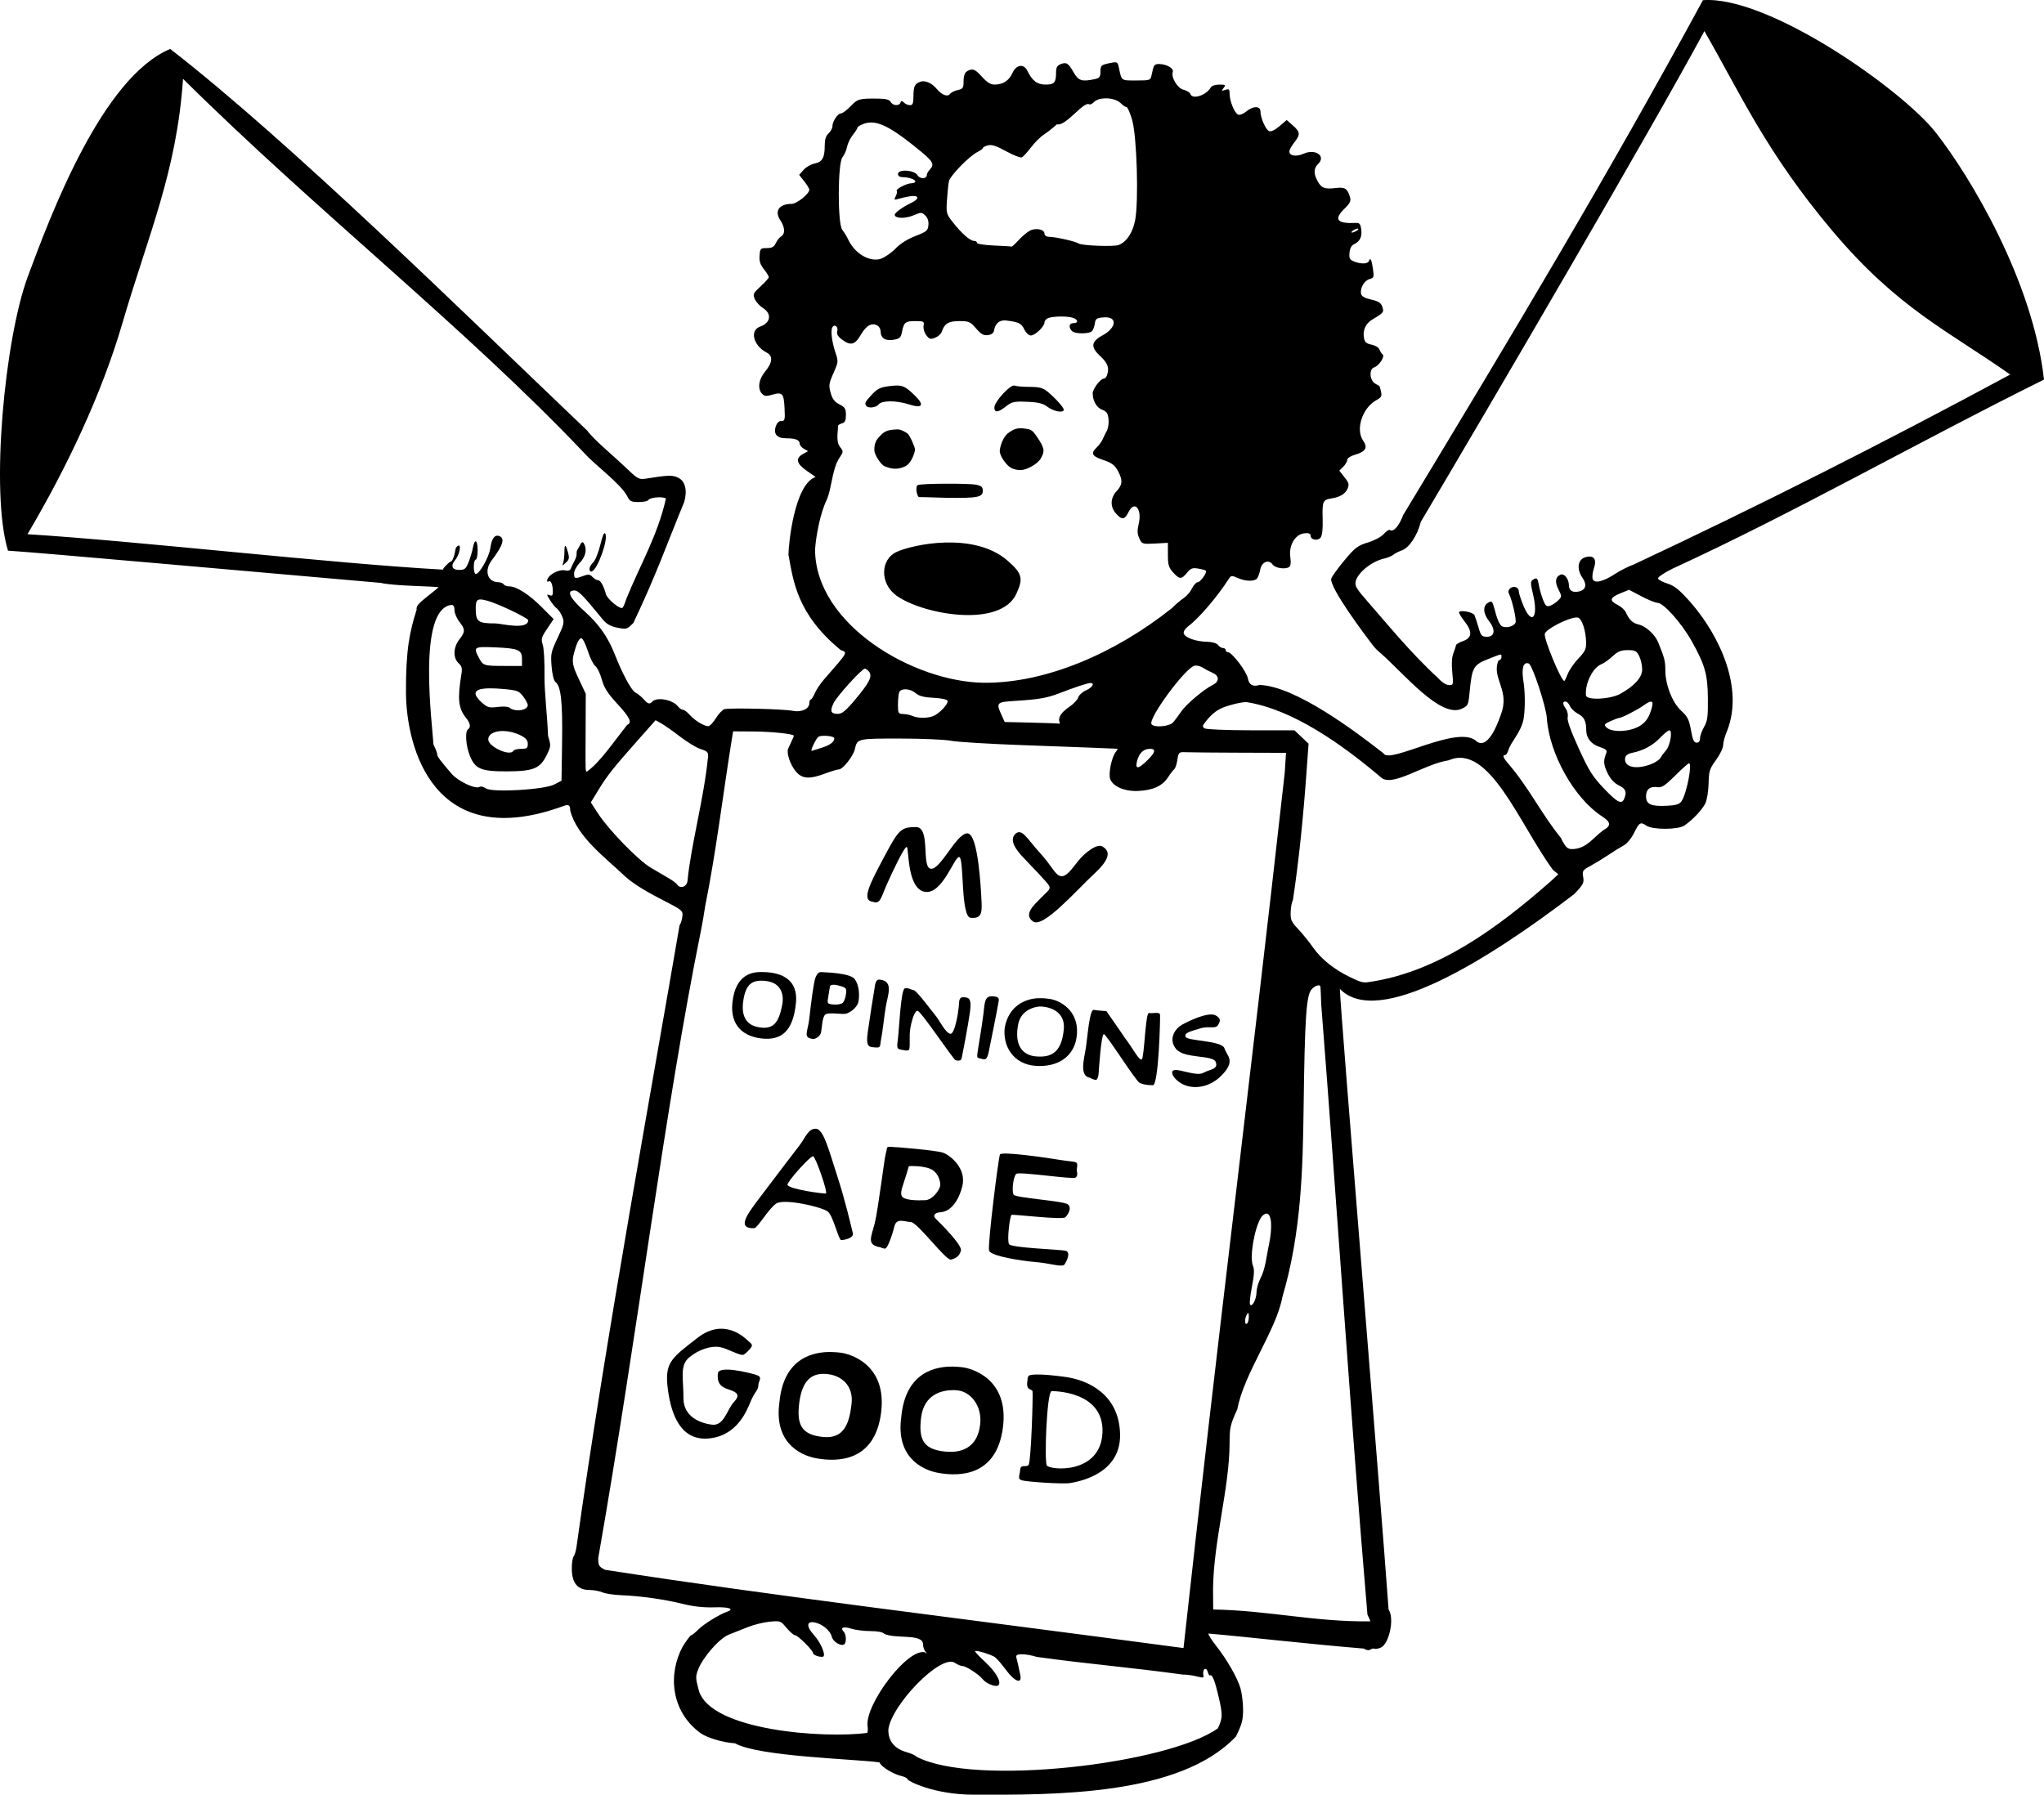 <?xml version="1.0" encoding="UTF-8" standalone="no"?>
<svg
   xmlns:dc="http://purl.org/dc/elements/1.1/"
   xmlns:cc="http://creativecommons.org/ns#"
   xmlns:rdf="http://www.w3.org/1999/02/22-rdf-syntax-ns#"
   xmlns:svg="http://www.w3.org/2000/svg"
   xmlns="http://www.w3.org/2000/svg"
   xmlns:sodipodi="http://sodipodi.sourceforge.net/DTD/sodipodi-0.dtd"
   xmlns:inkscape="http://www.inkscape.org/namespaces/inkscape"
   inkscape:version="1.0 (4035a4fb49, 2020-05-01)"
   sodipodi:docname="nancyopinionsbw.svg"
   viewBox="0 0 969.28 851.281"
   height="851.281"
   width="969.28"
   id="svg3414"
   version="1.1">
  <defs
     id="defs3418" />
  <sodipodi:namedview
     inkscape:current-layer="g3422"
     inkscape:window-maximized="0"
     inkscape:window-y="34"
     inkscape:window-x="10"
     inkscape:cy="389.4251"
     inkscape:cx="459.75475"
     inkscape:zoom="0.82079294"
     fit-margin-bottom="0"
     fit-margin-right="0"
     fit-margin-left="0"
     fit-margin-top="0"
     showguides="false"
     showgrid="false"
     id="namedview3416"
     inkscape:window-height="1034"
     inkscape:window-width="943"
     inkscape:pageshadow="2"
     inkscape:pageopacity="0"
     guidetolerance="10"
     gridtolerance="10"
     objecttolerance="10"
     borderopacity="1"
     bordercolor="#666666"
     pagecolor="#ffffff" />
  <g
     style="display:inline"
     transform="translate(40.907,-392.197)"
     id="g3422"
     inkscape:label="Image"
     inkscape:groupmode="layer">
    <path
       sodipodi:nodetypes="ccssssccccssscccccssssssssssssssssssssscccsssssssssssssssssssssssssssssssscccssssssssssssssssssssssssssssssssssssssssssssscccsssssssssssssssssssssscccccccsssssssssssssssssssccssssccsccssscssccssccsssscscsscccccssscssscccsscccsssssssssssccssccsccsccssssssssssssssssssssssssssssssssssccsssscccccssccsssssssssccsssssssscccssssccssssssssssssscccsscsssssssssssssssssccsccsssssssssssssssssssssssssccsssscsssssssssssssssssccsssssssssssssssssssssssssssssssccssssssssscscssccccsssssssssssssssssssssssssssssssssssssssssssssssssssssscsscssccssssssssssssccssssssssssssssssssssssssccsssssscsssssssssccssssssssssssssccccssssssssssssssssssssssssssccsccssssssssccssscssscsssssssssssssssssssssssssssssssssssssssssssssssssssssssssccccsccsssscccccccssssssssccssccsssssssssssccssssscccssssssssssssssssssscsscccccccsssssssssssssssssssscccccccccssssccsssssscssssscsssssscccsccccccsssssssscssccsssssccsccssssss"
       d="m 766.629,392.287 c -45.366,83.543 -89.515,157.123 -142.123,244.178 -1.99,5.308 -4.609,8.25 -6.334,7.113 -0.419,-0.277 -1.716,0.58 -2.881,1.902 -1.198,1.36 -4.462,3.106 -7.514,4.02 -4.76,1.425 -6.062,2.409 -11.039,8.34 -3.104,3.699 -5.976,7.684 -6.383,8.857 -0.685,4.454 15.962,26.655 19.684,31.504 1.367,1.709 2.128,2.43 4.133,4.141 10.756,9.487 27.818,30.342 37.85,26.131 3.216,-1.456 3.357,-1.73 3.934,-7.635 1.218,-12.476 1.686,-13.264 9.744,-16.406 5.859,-2.285 5.387,-2.246 5.387,-0.449 0,0.805 -0.64,1.463 -1.422,1.463 -3.263,8.001 4.695,13.322 1.787,23.799 -1.504,4.736 -6.307,18.528 -11.965,14.75 -8.373,-8.785 -41.674,11.022 -44.324,5.535 -13.502,-10.613 -42.039,-32.005 -58.818,-32.432 -3.121,0.973 -4.968,-0.073 -5.504,-3.119 -0.57,-3.241 -7.562,-12.436 -9.457,-12.436 -0.572,0 -1.039,-0.438 -1.039,-0.975 0,-0.537 -0.567,-0.977 -1.26,-0.977 -0.693,0 -1.772,-0.658 -2.398,-1.463 -0.692,-0.89 -2.797,-1.492 -5.369,-1.537 -5.29,-0.093 -10.542,-2.052 -10.91,-4.07 -0.154,-0.844 0.835,-2.341 2.197,-3.328 4.757,-3.445 13.78,-13.977 19.088,-22.279 1.15,-1.799 1.483,-1.843 4.291,-0.58 3.587,1.613 7.791,1.76 9.141,0.32 0.527,-0.562 1.238,-2.49 1.58,-4.283 0.703,-3.687 4.024,-5.033 5.885,-2.385 1.172,1.669 5.93,2.391 7.768,1.18 0.797,-0.526 0.984,-2.036 0.594,-4.824 -0.77,-5.507 2.354,-10.744 6.68,-11.193 2.09,-0.217 2.943,0.103 2.943,1.105 0,2.053 3.379,2.684 4.766,0.891 0.785,-1.015 1.102,-4.05 0.955,-9.113 -0.232,-7.983 0.141,-8.831 4.143,-9.418 3.984,-0.585 6.62,-2.153 7.643,-4.547 0.885,-2.072 0.687,-2.835 -1.426,-5.514 l -2.451,-3.109 1.871,-1.859 c 1.029,-1.023 1.871,-2.485 1.871,-3.248 0,-0.787 1.538,-1.83 3.551,-2.408 5.231,-1.503 6.335,-3.354 4.006,-6.715 -3.717,-5.363 -0.385,-15.555 6.287,-19.236 2.371,-1.308 2.688,-1.916 2.164,-4.143 -0.338,-1.435 -0.683,-2.612 -0.768,-2.613 -0.085,-10e-4 -0.979,-0.484 -1.984,-1.074 -2.657,-1.56 -2.99,-6.849 -0.484,-7.697 2.377,-0.805 5.274,-5.283 4.004,-6.189 -0.5,-0.357 -1.166,-1.391 -1.48,-2.301 -0.314,-0.909 -1.992,-1.938 -3.729,-2.285 -2.462,-0.493 -3.258,-1.193 -3.613,-3.176 -0.664,-3.704 0.781,-6.879 3.992,-8.777 5.313,-3.141 5.582,-3.486 4.693,-6.049 -0.638,-1.84 -1.847,-2.615 -5.293,-3.395 -3.192,-0.723 -4.561,-1.533 -4.797,-2.842 -0.488,-2.701 1.603,-6.221 4.09,-6.887 1.991,-0.533 2.126,-0.934 1.584,-4.709 -0.646,-4.499 -1.275,-5.778 -1.91,-3.881 -0.491,1.468 -3.814,1.582 -7.111,0.244 -2.017,-0.818 -2.358,-1.483 -2.117,-4.145 0.191,-2.111 0.936,-3.476 2.229,-4.082 2.764,-1.295 3.813,-3.525 3.324,-7.076 -0.331,-2.407 -0.855,-3.06 -2.389,-2.979 -9.017,0.481 -10.797,-1.597 -5.666,-6.611 2.717,-2.655 3.265,-3.761 2.75,-5.551 -1.184,-4.117 -2.379,-4.911 -6.625,-4.4 -5.373,0.646 -6.916,0.084 -8.721,-3.176 -2.007,-3.624 -1.934,-6.16 0.236,-8.256 3.824,-3.692 -1.29,-7.328 -6.832,-4.857 -3.557,1.586 -6.82,1.086 -6.82,-1.045 0,-0.727 1.03,-2.627 2.287,-4.221 2.99,-3.791 2.893,-5.026 -0.633,-8.117 l -2.932,-2.572 -3.43,2.941 c -2.079,1.783 -4.002,2.704 -4.887,2.342 -1.632,-0.668 -4.119,-6.328 -4.119,-9.373 0,-2.673 -3.542,-2.64 -6.762,0.062 -1.34,1.124 -3.06,1.789 -3.822,1.477 -1.696,-0.694 -4.045,-6.443 -4.045,-9.896 0,-2.183 -0.286,-2.439 -2.051,-1.842 -1.822,0.617 -1.912,0.516 -0.803,-0.91 1.118,-1.437 0.91,-1.604 -2.018,-1.604 -1.797,0 -3.596,0.574 -3.998,1.277 -2.181,3.813 -8.72,5.971 -9.715,3.205 -0.271,-0.754 -1.719,-1.66 -3.219,-2.012 -2.916,-0.683 -6.075,-5.94 -5.137,-8.549 0.578,-1.607 -3.084,-3.676 -6.504,-3.676 -2.305,0 -2.548,0.351 -3.527,5.121 -0.541,2.632 -0.677,2.682 -7.328,2.682 -7.293,0 -6.862,0.324 -8.229,-6.197 -0.548,-2.614 -0.789,-2.741 -3.965,-2.105 -4.501,0.901 -4.766,1.141 -4.766,4.336 0,2.296 -0.469,2.848 -2.857,3.357 -5.989,1.278 -7.537,0.765 -9.875,-3.279 -2.556,-4.421 -3.405,-4.942 -6.238,-3.818 -1.496,0.593 -2.059,1.601 -2.059,3.693 0,5.028 -0.78,5.965 -4.967,5.965 -3.997,0 -6.344,-1.784 -8.664,-6.584 -1.681,-3.478 -5.28,-2.908 -7.082,1.123 -1.626,3.639 -4.465,5.461 -8.51,5.461 -1.859,0 -3.6,-1.103 -5.984,-3.787 -2.501,-2.816 -3.87,-3.651 -5.336,-3.256 -2.585,0.696 -3.311,1.973 -3.328,5.848 -0.012,2.759 -0.385,3.274 -2.736,3.775 -1.497,0.32 -3.185,1.177 -3.752,1.906 -1.162,1.493 -3.872,0.408 -6.326,-2.535 -2.214,-2.655 -5.403,-4.061 -7.576,-3.338 -2.764,0.92 -3.364,2.162 -3.381,6.996 -0.011,3.336 -0.336,4.145 -1.66,4.145 -0.905,0 -2.189,-0.548 -2.855,-1.219 -0.969,-0.975 -1.296,-0.975 -1.631,0 -0.59,1.718 -3.677,1.519 -4.631,-0.299 -0.562,-1.071 -2.261,-1.537 -5.76,-1.578 -9.18,-0.109 -9.867,0.077 -13.252,3.584 -1.812,1.878 -3.854,3.414 -4.537,3.414 -1.557,0 -4.088,3.764 -4.088,6.08 10e-6,0.959 -0.822,2.495 -1.828,3.414 -1.308,1.195 -1.828,2.876 -1.828,5.906 0,5.648 -1.164,7.661 -4.857,8.4 -1.693,0.339 -4.021,1.687 -5.172,2.994 l -2.094,2.377 2.404,3.047 c 1.322,1.676 2.404,3.478 2.404,4.004 0,1.948 -5.927,6.699 -8.357,6.699 -5.937,10e-6 -8.304,3.389 -5.402,7.736 2.237,3.351 2.415,6.476 0.436,7.658 -0.791,0.472 -1.939,1.921 -2.551,3.219 -0.854,1.813 -1.845,2.359 -4.275,2.359 -2.974,0 -3.18,0.21 -3.439,3.521 -0.207,2.636 0.311,4.269 2.057,6.482 1.283,1.627 2.332,3.321 2.332,3.766 0,0.444 -1.737,2.406 -3.861,4.357 -3.558,3.27 -3.778,3.744 -2.801,6.031 0.583,1.365 2.32,3.277 3.861,4.248 4.355,2.745 3.71,7.089 -1.312,8.834 -5.057,1.757 -3.283,8.976 3.016,12.277 3.185,1.669 2.94,4.7 -0.74,9.172 -3.015,3.663 -3.59,8.05 -1.367,10.422 1.078,1.15 2.057,1.254 4.654,0.488 4.979,-1.467 5.666,-0.756 6.014,6.232 0.281,5.645 0.145,6.209 -1.48,6.16 -1.139,-0.034 -2.11,0.901 -2.672,2.572 -1.224,3.64 0.551,5.666 4.957,5.666 4.335,0 6.361,0.801 6.361,2.51 0,0.728 0.896,1.836 1.99,2.461 l 1.99,1.135 -2.447,1.369 c -3.627,2.028 -3.056,4.553 1.789,7.916 l 4.236,2.939 c -10.044,3.496 -12.824,31.651 -12.867,36.906 2.331,12.528 4.014,28.127 24.759,45.186 3.387,1.26 3.716,0.674 -7.871,13.92 -1.744,1.994 -3.723,4.959 -4.398,6.586 -0.675,1.627 -1.538,2.957 -1.918,2.957 -0.38,0 -0.691,0.805 -0.691,1.787 0,2.72 -3.81,4.442 -7.928,3.582 -4.111,-0.859 -29.78,-1.477 -32.287,-0.777 -0.946,0.264 -2.782,2.192 -4.08,4.285 -1.298,2.093 -2.908,3.805 -3.578,3.805 -2.011,0 -6.479,-2.714 -8.791,-5.34 -1.193,-1.355 -2.664,-2.463 -3.27,-2.463 -0.605,0 -1.647,-0.704 -2.316,-1.564 -2.507,-3.223 -10.014,-4.641 -12.203,-2.305 -1.301,1.388 -2.075,1.173 -4.092,-1.137 -0.998,-1.143 -2.762,-2.57 -3.92,-3.17 -1.913,-0.991 -6.195,-8.924 -9.826,-18.205 -3.134,-8.01 -7.573,-14.335 -14.195,-20.229 -7.09,-6.31 -8.889,-9.969 -4.9,-9.969 1.844,0 4.084,2.286 13.229,13.498 1.985,2.434 3.79,3.479 7.156,4.15 4.335,0.864 4.616,0.779 7.584,-2.279 11.091,-23.358 15.367,-36.204 24.107,-57.352 1.566,-5.576 0.456,-9.946 -2.934,-11.547 -2.709,-1.279 -4.546,-1.219 -15.488,0.508 -2.833,0.447 -3.765,-0.014 -7.771,-3.844 -2.504,-2.393 -7.639,-7.086 -11.41,-10.428 -3.771,-3.342 -7.526,-7.164 -8.344,-8.494 C 179.598,541.208 97.125,459.896 39.812,415.412 c -32.29,13.543 -56.542,78.346 -67.527,107.955 -11.044,29.766 -17.865,102.648 -9.391,130.023 14.885,0.908 121.03,10.463 176.991,15.302 1.257,0.495 7.84,1.113 14.629,1.373 6.789,0.26 12.42,0.542 12.514,0.629 0.093,0.087 -2.303,2.089 -5.324,4.449 -4.213,3.291 -5.385,4.734 -5.027,6.191 -3.235,10.268 -5.185,18.821 -5.068,39.41 0.146,25.838 12.968,76.339 74.633,53.781 2.32,-0.849 3.246,-0.75 3.246,2.096 3.174,12.477 16.745,22.435 25.385,30.67 3.441,3.317 9.191,7.026 17.586,11.344 10.46,5.38 10.535,5.443 10.197,8.404 -0.175,1.529 -0.768,3.365 -1.318,4.08 -12.244,71.897 -35.426,197.903 -48.857,294.756 -0.256,1.878 -0.894,3.981 -1.416,4.674 -0.522,0.693 -0.884,3.547 -0.805,6.342 0.182,6.378 2.911,9.469 8.361,9.469 1.951,0 4.705,0.506 6.121,1.123 1.416,0.617 5.455,1.229 8.975,1.361 9.02,0.339 20.684,1.993 29.326,4.158 4.856,1.216 9.944,1.762 14.857,1.592 6.928,-0.24 9.767,0.792 5.873,2.135 -3.553,1.225 -10.906,5.776 -13.486,8.348 -1.509,1.504 -3.046,2.74 -3.418,2.74 -0.372,0 -2.2,2.451 -4.061,5.441 -6.954,12.851 -5.711,30.581 8.393,40.94 3.278,2.329 10.794,4.561 16.428,4.881 11.133,6.387 57.793,7.467 68.568,9.074 0.596,1.963 6.269,5.506 10.318,6.443 1.634,0.378 2.973,1.105 2.973,1.613 0,0.567 11.89,7.223 31.461,7.257 37.631,0.065 97.505,0.708 124.248,-27.616 2.794,-5.672 3.377,-7.859 3.377,-12.656 0,-3.189 -0.553,-7.757 -1.229,-10.15 -1.39,-4.927 -6.458,-13.76 -11.697,-20.389 -1.943,-2.459 -3.533,-4.991 -3.533,-5.627 18.986,1.639 46.007,4.845 73.676,7.129 1.145,0.781 2.402,0.97 3.156,0.473 0.689,-0.455 1.547,-0.633 1.906,-0.397 0.359,0.237 1.666,0.019 2.906,-0.484 4.11,-1.667 6.708,-13.98 3.812,-18.064 -3.869,-54.276 -22.597,-280.569 -23.117,-294.456 17.928,18.78 69.66,-13.203 111.14,-44.941 4.289,-4.476 4.738,-5.328 4.254,-8.104 -0.502,-2.881 -0.262,-3.254 3.387,-5.24 2.161,-1.176 6.007,-3.525 8.547,-5.221 2.54,-1.695 5.822,-3.728 7.291,-4.516 1.488,-0.798 3.633,-3.378 4.84,-5.822 2.54,-5.143 3.102,-5.48 5.918,-3.555 2.952,2.018 15.068,1.964 18.055,-0.08 3.871,-2.65 8.422,-7.478 9.879,-10.48 0.79,-1.628 1.472,-5.76 1.555,-9.43 0.134,-5.932 0.456,-6.956 3.527,-11.162 1.875,-2.567 3.391,-5.756 3.402,-7.154 0.011,-1.387 0.883,-4.498 1.936,-6.912 7.776,-20.059 -3.422,-44.634 -17.4,-60.697 -5.317,-5.985 -7.65,-7.886 -10.924,-8.904 -2.289,-0.712 -4.318,-1.795 -4.51,-2.408 -0.191,-0.613 2.873,-2.706 6.809,-4.65 58.181,-26.73 116.959,-60.355 176.214,-89.698 C 923.15,525.454 893.345,475.855 877.13,455.157 860.973,434.533 797.428,389.927 766.629,392.287 Z m 0.699,14.664 c 17.147,29.744 29.183,57.336 60.691,94.739 31.209,37.048 55.219,47.607 84.33,68.169 -59.365,32.001 -117.937,61.668 -178.49,90.08 -2.434,0.853 -6.373,2.831 -8.752,4.393 -5.766,3.785 -9.933,4.77 -10.736,2.537 -0.329,-0.915 -0.079,-3.193 0.555,-5.062 1.511,-4.458 -0.019,-6.443 -4.08,-5.293 -3.567,1.01 -4.216,5.581 -1.375,9.682 2.232,3.221 1.724,5.659 -1.35,6.482 -3.058,0.819 -5.035,-0.263 -5.035,-2.756 0,-3.103 -2.172,-5.889 -4.004,-5.139 -2.431,0.995 -2.759,3.445 -0.945,7.039 1.655,3.278 1.652,3.369 -0.182,5.191 -1.026,1.02 -2.746,2.154 -3.82,2.518 -1.622,0.549 -2.184,0.069 -3.32,-2.832 -0.752,-1.921 -1.637,-5.018 -1.965,-6.883 -0.627,-3.565 -0.997,-3.877 -2.99,-2.529 -1.019,0.689 -0.982,1.857 0.227,6.889 2.633,10.964 -0.624,14.834 -4.537,5.393 -1.229,-2.966 -2.234,-6.053 -2.234,-6.859 0,-1.997 -2.47,-2.863 -4.086,-1.432 -0.903,0.799 -1.055,1.681 -0.486,2.793 1.468,2.868 3.536,12.045 3.031,13.449 -0.655,1.82 -4.785,2.845 -6.586,1.633 -0.795,-0.535 -1.966,-2.903 -2.602,-5.264 -1.889,-7.014 -1.835,-6.935 -3.887,-5.764 -2.537,1.449 -2.323,5.1 0.51,8.691 3.193,4.049 2.748,7.41 -0.98,7.41 -2.454,0 -2.876,-0.461 -4.006,-4.389 -0.694,-2.414 -1.558,-5.049 -1.92,-5.854 -0.689,-1.531 -7.332,-2.668 -7.332,-1.256 0,0.447 1.263,2.447 2.807,4.445 3.651,4.726 3.341,7.644 -0.977,9.133 -1.76,0.607 -3.235,1.485 -3.277,1.951 -0.042,0.466 -0.59,2.164 -1.217,3.773 -0.755,1.938 -0.937,4.985 -0.537,9.023 0.589,5.953 0.554,6.096 -1.574,6.096 -1.308,0 -3.439,-1.402 -5.33,-3.508 -12.897,-11.79 -24.815,-26.543 -33.205,-36.076 -5.263,-5.984 -6.19,-7.534 -5.713,-9.561 0.984,-4.182 7.558,-9.501 13.391,-10.834 1.747,-0.399 3.754,-1.222 4.459,-1.83 0.705,-0.608 2.537,-1.545 4.074,-2.082 3.459,-1.209 7.413,-7.172 8.965,-13.518 32.633,-54.95 109.477,-186.378 134.492,-232.791 z M 236.102,607.049 c 4.863,5.48 17.343,14.581 20.426,20.504 1.174,2.421 1.871,2.781 5.385,2.781 2.22,0 4.263,-0.39 4.539,-0.867 0.84,-1.451 7.201,-1.87 8.432,-0.78 -4.02,17.836 -12.372,31.629 -18.844,47.725 -0.598,2.004 -1.399,3.85 -1.781,4.102 -1.209,0.797 -7.245,-4.213 -7.85,-6.516 -1.017,-3.873 -2.567,-6.596 -3.754,-6.596 -0.633,0 -1.807,-0.699 -2.607,-1.553 -1.186,-1.265 -1.984,-1.356 -4.316,-0.488 -3.991,1.484 -4.416,1.37 -4.416,-1.191 0,-1.241 1.234,-3.517 2.742,-5.059 2.761,-2.822 3.518,-6.454 1.908,-9.166 -0.624,-1.051 -1.143,-0.673 -2.273,1.658 -0.805,1.661 -1.167,1.51 -1.167,2.878 0.274,2.301 -2.026,5.28 -2.54,6.929 -0.396,1.331 -1.158,1.685 -2.871,1.336 -3.263,-0.666 -8.54,2.381 -8.586,4.957 -0.008,0.434 0.355,0.547 0.805,0.25 0.994,-0.655 1.926,1.696 1.926,4.863 0,1.815 -0.352,2.184 -1.598,1.674 -1.456,-0.596 -1.443,-0.397 0.154,2.227 0.964,1.584 2.45,3.409 3.301,4.059 0.851,0.649 2.046,2.464 2.654,4.031 0.997,2.568 0.774,3.553 -2.262,9.984 -3.144,6.662 -3.335,7.559 -2.844,13.516 0.326,3.953 1.039,6.78 1.875,7.432 2.564,2 3.365,9.311 3.096,28.238 l -0.264,18.533 -3.42,1.783 c -4.793,2.499 -29.424,3.916 -32.426,1.865 -1.109,-0.758 -2.456,-1.088 -2.992,-0.734 -1.916,1.263 -10.121,-2.562 -13.25,-6.178 -5.496,-6.35 -6.883,-8.232 -6.883,-9.336 0,-0.596 -0.792,-2.662 -1.76,-4.588 -0.44,-8.852 -7.97,-64.602 8.648,-66.215 0.834,0 1.34,0.959 1.34,2.541 0,1.398 1.028,3.847 2.285,5.441 2.857,3.623 2.857,4.801 0,8.424 -2.901,3.679 -3.067,8.784 -0.365,11.252 1.562,1.427 1.811,2.423 1.33,5.338 -1.926,11.672 -1.436,16.14 2.275,20.705 1.964,2.416 2.288,4.383 0.875,5.314 -1.498,0.988 -1.041,7.817 0.836,12.488 2.552,6.353 5.341,7.521 17.818,7.463 12.387,-0.057 15.53,-1.355 18.641,-7.693 2.053,-4.183 2.075,-4.471 0.67,-9.055 -0.387,-10.072 -1.79,-20.885 -1.695,-28.857 0.086,-6.277 -0.288,-12.782 -0.828,-14.457 -0.884,-2.74 -0.675,-3.502 2.088,-7.607 l 3.072,-4.562 -5.529,-5.562 c -6.013,-6.05 -12.071,-9.951 -15.449,-9.951 -1.18,0 -2.398,-0.438 -2.709,-0.975 -0.311,-0.537 -1.467,-0.991 -2.568,-1.008 -5.157,-0.08 -6.791,-5.534 -3.107,-10.379 5.239,-6.891 6.372,-10.368 3.73,-11.449 -2.263,-0.926 -3.736,0.987 -4.4,5.715 -0.591,4.202 -5.134,12.242 -6.918,12.242 -0.5,0 -0.908,-1.536 -0.908,-3.414 0,-1.878 0.411,-3.414 0.914,-3.414 0.503,0 0.914,-1.974 0.914,-4.389 0,-5.09 -1.416,-5.853 -2.262,-1.219 -0.318,1.744 -1.235,4.816 -2.039,6.828 -1.274,3.188 -1.855,3.658 -4.523,3.658 -3.376,0 -4.115,-2.013 -1.762,-4.801 1.891,-2.239 2.956,-7.281 1.424,-6.736 -0.656,0.233 -1.286,1.114 -1.402,1.957 -0.427,3.107 -1.467,5.678 -2.297,5.678 -0.469,0 -3.597,2.971 -3.597,3.766 C 116.272,659.475 24.713,648.869 -27.878,645.58 -8.931,613.559 7.456,578.629 17.077,545.698 29.526,503.088 42.852,473.912 45.891,429.578 108.863,492.048 180.208,548.049 236.102,607.049 Z M 483.094,438.844 c 2.809,-0.085 5.865,0.71 7.479,2.318 1.038,1.035 2.285,1.881 2.77,1.881 0.485,0 1.67,2.743 2.633,6.096 2.255,7.853 3.147,38.761 1.375,47.67 -1.161,5.836 -3.988,10.06 -7.75,11.586 -2.226,0.903 -17.52,0.336 -19.031,-0.705 -1.423,-0.98 -10.453,-3.049 -13.654,-3.129 -1.585,-0.04 -2.514,-0.597 -2.514,-1.508 0,-2.115 -4.298,-2.939 -7.094,-1.361 -1.31,0.739 -3.686,2.77 -5.279,4.514 -1.594,1.744 -3.061,3.079 -3.262,2.969 -0.201,-0.11 -3.965,-0.347 -8.365,-0.525 -4.4,-0.179 -8,-0.746 -8,-1.262 0,-0.516 -0.661,-0.938 -1.469,-0.938 -1.825,0 -5.932,-3.638 -10.057,-8.904 -3.025,-3.864 -3.128,-4.255 -2.723,-10.48 0.231,-3.557 0.644,-7.537 0.916,-8.846 0.551,-2.651 9.655,-12.002 13.561,-13.928 1.383,-0.682 2.514,-1.524 2.514,-1.871 0,-0.347 1.086,-0.922 2.412,-1.277 1.781,-0.477 4.046,0.254 8.666,2.797 3.441,1.894 6.779,3.202 7.418,2.906 0.639,-0.295 2.601,-2.427 4.361,-4.738 1.76,-2.311 4.435,-4.99 5.943,-5.951 1.509,-0.961 4.36,-3.208 6.336,-4.992 4.245,1.061 12.533,-10.905 15.252,-9.518 0.454,0.3 1.47,-0.141 2.256,-0.98 1.087,-1.16 3.122,-1.757 5.307,-1.822 z m -110.84,11.455 c 5.239,0.031 11.842,4.043 23.861,14.027 5.514,4.581 6.14,5.924 3.885,8.33 -0.754,0.805 -1.371,1.885 -1.371,2.402 0,2.071 -3.207,2.243 -4.455,0.238 -1.575,-2.53 -9.26,-2.987 -9.26,-0.551 0,0.863 0.843,1.469 2.057,1.477 3.027,0.02 6.172,1.064 6.172,2.051 0,0.474 -0.842,0.861 -1.873,0.861 -2.227,0 -7.661,2.835 -6.93,3.615 0.28,0.299 0.066,1.429 -0.477,2.51 -0.888,1.77 -0.771,1.897 1.176,1.283 1.188,-0.375 3.704,-0.935 5.59,-1.246 4.134,-0.682 4.692,1.123 0.914,2.955 -4.734,2.295 -8.445,5.028 -8.152,6.004 0.5,1.666 5.162,1.682 9.029,0.031 3.447,-1.471 3.812,-1.464 5.453,0.121 1.152,1.112 1.665,2.696 1.486,4.59 -0.245,2.595 -0.875,3.12 -6.148,5.139 -3.607,1.381 -7.21,3.643 -9.336,5.857 -1.904,1.984 -5.021,4.185 -6.926,4.893 -4.453,1.66 -11.845,-1.367 -15.545,-8.906 -0.768,-1.621 -2.067,-3.759 -2.887,-4.754 -2.285,-2.774 -2.201,-31.773 0.1,-34.488 0.874,-1.032 1.84,-3.211 2.146,-4.844 0.306,-1.633 1.545,-4.197 2.754,-5.697 1.208,-1.501 2.197,-3.065 2.197,-3.477 0,-0.411 1.386,-1.235 3.08,-1.832 1.114,-0.392 2.25,-0.597 3.459,-0.59 z M 602.971,500.625 c 0.503,0 0.297,0.425 -0.457,0.945 -0.754,0.52 -1.782,0.947 -2.285,0.947 -0.503,0 -0.297,-0.427 0.457,-0.947 0.754,-0.52 1.782,-0.945 2.285,-0.945 z M 462.125,542.326 c 2.26,-0.011 4.507,0.195 5.76,0.621 2.55,0.868 2.701,2.52 0.23,2.52 -2.037,0 -2.415,1.912 -0.732,3.707 1.446,1.542 8.476,1.507 9.674,-0.049 0.516,-0.671 1.082,-2.317 1.256,-3.658 0.273,-2.108 0.844,-2.479 4.211,-2.738 6.578,-0.507 6.166,4.858 -0.658,8.572 -5.39,2.934 -5.677,5.538 -1.074,9.768 3.66,3.363 4.48,5.704 3.225,9.193 -0.305,0.849 -1.012,1.543 -1.57,1.543 -1.504,0 -5.188,4.914 -5.188,6.918 0,3.577 1.876,6.858 4.473,7.824 2.121,0.789 2.73,1.675 3.029,4.408 0.206,1.882 -0.147,4.379 -0.783,5.549 -0.636,1.17 -1.537,3.005 -2.004,4.078 -0.467,1.073 -1.718,2.787 -2.781,3.809 -3.001,2.885 -2.345,4.164 3.074,5.982 3.915,1.314 5.412,2.41 6.857,5.023 2.449,4.428 2.331,6.706 -0.502,9.729 -3.025,3.227 -3.172,7.417 -0.373,10.596 2.791,3.17 4.199,3.049 5.924,-0.51 2.905,-5.994 6.616,-1.697 4.871,5.639 -0.717,3.012 -0.641,4.589 0.324,6.709 1.227,2.694 1.434,2.763 7.404,2.441 l 6.143,-0.33 v 5.643 c 0,4.794 0.37,6.054 2.457,8.379 3.039,3.384 3.978,3.41 6.607,0.184 1.74,-2.135 2.606,-2.46 5.307,-1.992 1.775,0.307 3.415,0.759 3.645,1.004 0.733,0.782 -2.634,5.49 -3.926,5.49 -0.684,0 -1.879,1.313 -2.656,2.918 -0.778,1.604 -2.538,3.657 -3.91,4.562 -1.372,0.906 -3.941,3.093 -5.709,4.861 -26.601,21.199 -59.612,35.615 -89.129,35.316 -33.22,-0.374 -79.92,-27.548 -80,-63.24 0.485,-6.758 2.487,-17.262 5.512,-23.486 0.517,-1.03 1.313,-3.745 1.77,-6.033 1.7,-8.517 2.6,-11.397 4.402,-14.098 1.77,-2.652 1.78,-2.861 0.248,-4.879 -1.427,-1.88 -1.593,-3.552 -1.014,-10.188 0.03,-0.34 0.877,-0.848 1.883,-1.129 1.395,-0.389 1.828,-1.329 1.828,-3.969 0,-2.967 -0.438,-3.682 -3.068,-5.014 -2.287,-1.158 -3.346,-2.544 -4.162,-5.451 -0.993,-3.537 -0.87,-4.404 1.32,-9.344 2.31,-5.21 2.356,-5.62 1.051,-9.471 -1.784,-5.263 -2.475,-10.703 -1.561,-12.281 1.039,-1.794 2.942,-0.223 2.309,1.906 -0.368,1.236 0.29,2.398 2.162,3.82 4.172,3.169 6.24,2.652 9.07,-2.264 2.524,-4.383 5.231,-5.851 7.877,-4.271 0.802,0.479 1.459,1.695 1.459,2.703 0,3.183 2.256,4.677 6.068,4.016 2.953,-0.512 3.546,-1.041 4.037,-3.602 0.899,-4.691 1.588,-5.27 6.279,-5.27 4.085,0 4.363,0.156 3.99,2.238 -0.229,1.277 0.319,3.188 1.279,4.453 1.447,1.907 2.035,2.073 4.209,1.191 1.39,-0.564 2.785,-1.799 3.1,-2.746 1.319,-3.967 3.211,-5.137 8.312,-5.137 4.558,0 5.253,0.303 7.988,3.488 2.332,2.716 3.573,3.42 5.602,3.172 1.751,-0.214 2.713,-0.961 2.936,-2.271 0.577,-3.404 2.655,-5.055 5.855,-4.654 5.907,0.739 7.076,1.316 8.465,4.182 0.786,1.622 2.153,2.912 3.084,2.912 2.059,0 6.51,-4.259 6.51,-6.229 0,-0.794 0.855,-1.732 1.898,-2.086 1.297,-0.439 3.567,-0.668 5.826,-0.68 z m -22.061,32.725 c -2.165,-0.208 -9.436,7.716 -9.436,10.428 0,2.602 1.752,2.435 5.516,-0.527 2.797,-2.202 3.856,-2.433 10.023,-2.178 5.383,0.222 7.527,0.764 9.764,2.463 2.844,2.161 7.611,2.978 7.611,1.305 0,-1.074 -4.144,-5.685 -7.764,-8.639 -2.122,-1.732 -3.886,-2.195 -8.359,-2.195 -3.118,0 -6.341,-0.275 -7.162,-0.611 -0.059,-0.024 -0.124,-0.038 -0.193,-0.045 z m -55.588,0.008 c -1.047,-0.007 -2.265,0.11 -3.789,0.301 -4.058,0.509 -5.586,1.258 -8.154,3.998 -3.224,3.44 -3.63,4.306 -2.553,5.455 1.101,1.175 4.63,0.678 5.791,-0.814 1.475,-1.896 8.361,-1.913 14.205,-0.037 6.603,2.12 7.724,0.459 2.863,-4.244 -3.632,-3.515 -5.223,-4.639 -8.363,-4.658 z m 52.385,22.805 c -2.322,2.056 -3.676,6.451 -3.676,8.433 0,1.072 1.082,3.743 3.572,6.4 2.49,2.657 5.794,2.44 6.551,2.44 2.4,0 7.781,-2.661 9.401,-5.589 1.882,-3.399 1.748,-4.704 -1.681,-9.879 -1.666,-2.514 -2.601,-3.53 -4.265,-3.909 -4.171,-0.73 -6.129,-0.856 -9.903,2.102 z m -52.181,-1.998 c -0.594,0.009 -1.203,0.042 -1.797,0.1 -3.616,0.351 -4.842,1.039 -7.543,4.229 -1.774,2.095 -1.612,4.994 -1.61,5.663 0.006,1.942 3.019,6.704 4.8,7.455 2.451,1.033 5.686,2.082 9.803,0.088 3.064,-1.484 4.661,-6.778 4.661,-8.032 0,-1.081 -2.584,-7.126 -3.827,-7.781 -0.632,-0.333 -2.705,-1.748 -4.487,-1.721 z m 22.793,25.764 c -6.225,0.033 -12.229,0.25 -13.145,0.625 -1.211,0.496 -0.637,4.595 0.422,5.724 4.921,0.011 9.263,0.303 13.443,0.348 14.575,0.176 16.949,-0.294 16.949,-3.355 0,-1.769 -0.654,-2.354 -3.197,-2.863 -1.8,-0.36 -8.247,-0.511 -14.473,-0.479 z m -161.635,23.482 c -0.5,-0.041 -1.142,1.695 -2.076,5.539 -0.896,3.686 -2.417,7.422 -3.381,8.303 -0.964,0.88 -1.752,2.301 -1.752,3.156 0,0.855 0.493,1.377 1.098,1.162 2.745,-0.976 7.854,-15.148 6.436,-17.852 -0.102,-0.195 -0.209,-0.299 -0.324,-0.309 z m 138.309,8.935 c -7.537,3.536 -7.98,14.94 0.154,20.74 12.493,8.908 49.357,15.561 56.816,-1.074 3.053,-6.807 3.152,-9.286 -4.416,-15.758 -15.971,-13.657 -44.902,-7.499 -52.555,-3.908 z m -156.955,-2.916 c -0.296,-0.079 -0.449,0.874 -0.449,2.859 0,1.923 -0.269,4.246 -0.598,5.16 -0.552,1.534 -0.453,1.529 1.273,-0.049 1.527,-1.395 1.727,-2.248 1.084,-4.641 -0.575,-2.14 -1.015,-3.251 -1.311,-3.33 z m 504.402,20.816 5.877,3.092 c 3.233,1.701 6.674,3.094 7.646,3.094 2.81,0 11.341,9.54 16.076,17.979 6.473,11.535 7.709,15.906 7.797,27.609 0.064,8.529 -0.208,10.497 -1.83,13.297 -1.047,1.808 -1.902,4.223 -1.902,5.367 0,1.34 -0.576,2.08 -1.619,2.08 -1.257,0 -1.858,-1.333 -2.68,-5.945 -0.899,-5.046 -1.6,-6.438 -4.641,-9.215 -4.204,-3.839 -7.518,-12.339 -7.518,-19.279 0,-4.255 -0.372,-5.71 -3.336,-13.035 -1.559,-3.853 -5.825,-7.763 -9.379,-8.596 -2.799,-0.656 -4.363,-2.149 -5.998,-5.732 -0.525,-1.15 -2.279,-2.75 -3.9,-3.555 -4.044,-2.008 -3.727,-3.44 1.209,-5.451 z m -544.678,4.582 c 0.829,-0.002 1.952,0.239 3.463,0.664 5.042,1.419 18.335,7.74 19.207,9.133 -0.031,4.949 -12.934,1.591 -15.496,1.576 -8.428,-0.017 -9.404,-0.765 -9.404,-7.209 0,-2.978 0.406,-4.159 2.23,-4.164 z m 519.703,8.543 c 0.255,-0.009 0.479,0.006 0.67,0.045 1.93,0.396 3.847,6.131 3.955,11.832 0.059,3.083 -0.546,4.34 -3.641,7.576 -2.041,2.134 -4.309,5.409 -5.041,7.277 -0.732,1.868 -1.479,3.396 -1.662,3.396 -1.528,0 -9.894,-20.251 -9.254,-22.402 0.694,-2.333 11.153,-7.593 14.973,-7.725 z m -471.809,9.863 c 0.666,0.147 2.038,2.886 3.049,6.086 1.011,3.2 2.599,6.388 3.527,7.082 0.929,0.694 2.319,3.561 3.09,6.373 1.094,3.99 2.715,6.537 7.377,11.596 5.991,6.501 7.126,8.933 4.643,9.949 -6.593,8.301 -13.087,18.013 -19.031,22.1 -0.805,0 -0.758,1.367 -0.668,-19.625 l 0.074,-17.186 -3.324,-7.066 c -3.466,-7.368 -3.556,-8.604 -1.158,-15.895 0.689,-2.095 1.732,-3.566 2.422,-3.414 z m -46.764,4.191 c 1.418,-0.043 3.347,0.025 5.893,0.133 11.047,0.468 12.689,1.189 12.689,5.582 v 3.229 l -8,-0.004 c -10.09,-0.007 -10.412,-0.103 -12.344,-3.701 -2.142,-3.988 -2.492,-5.109 1.762,-5.238 z m 542.934,1.441 c 3.57,0 4.226,0.346 5.453,2.877 0.767,1.583 1.395,4.391 1.395,6.24 0,3.804 -3.527,7.764 -10.311,11.572 -4.795,2.692 -16.107,3.226 -16.346,0.771 -0.535,-5.501 3.163,-13.076 7.178,-14.705 1.318,-0.535 3.787,-2.275 5.484,-3.865 2.43,-2.277 3.951,-2.891 7.146,-2.891 z m -47.502,6.203 c 0.189,0.024 0.385,0.076 0.586,0.158 1.688,0.691 8.171,20.283 8.547,25.828 1.158,17.059 12.979,38.098 26.246,46.709 4.2,2.726 4.328,4.445 0.49,6.562 -4.673,3.44 -7.521,8.141 -13.5,8.84 -2.586,0.28 -3.533,-0.121 -4.818,-2.043 -0.88,-1.316 -1.602,-2.671 -1.602,-3.008 -9.132,-11.148 -15.232,-23.886 -24.855,-35.111 -2.655,-3.031 -3.187,-4.391 -1.719,-4.391 0.469,0 1.135,-0.986 1.48,-2.193 1.155,-4.034 6.367,-8.819 7.336,-15.426 0.856,-5.837 0.465,-13.5 -0.1,-16.951 -0.671,-4.099 -0.932,-9.329 1.908,-8.975 z m -157.232,1.119 c 0.946,0.016 2.182,0.379 3.125,0.961 1.257,0.776 3.418,1.906 4.801,2.512 3.204,1.403 3.229,4.151 0.053,5.695 -4.162,2.023 -12.659,9.184 -14.986,12.629 -1.215,1.798 -2.931,4.102 -3.811,5.121 -1.752,2.029 -9.255,2.655 -10.295,0.859 -1.569,-2.709 15.583,-26.109 20.285,-27.674 0.229,-0.076 0.513,-0.109 0.828,-0.104 z m -157.018,1.457 c 0.459,0 1.356,0.672 1.994,1.492 1.664,2.139 0.156,5.147 -6.629,13.232 -4.381,5.221 -6.214,6.736 -8.154,6.736 -3.377,0 -3.895,-1.286 -2.053,-5.094 1.632,-3.372 13.416,-16.367 14.842,-16.367 z m 106.887,6.822 c 2.271,0.01 1.072,2.087 -1.992,3.453 -1.723,0.768 -3.401,2.298 -3.729,3.4 -0.328,1.102 -2.193,3.079 -4.143,4.393 -3.76,2.533 -5.469,5.044 -4.795,7.049 0.225,0.671 0.273,1.124 0.105,1.006 -0.168,-0.118 -6.097,-0.349 -13.176,-0.514 l -12.871,-0.299 -1.529,-3.422 c -2.609,-5.838 -2.399,-6.038 6.928,-6.619 10.816,-0.674 14.699,-1.349 20.344,-3.535 7.289,-2.823 13.621,-4.917 14.857,-4.912 z m -284.629,2.525 c 1.77,-0.009 3.883,0.097 6.342,0.318 6.539,0.588 7.398,0.914 9.367,3.539 1.192,1.59 2.169,3.422 2.172,4.074 0.01,2.596 -6.175,3.434 -8.746,1.186 -0.539,-0.471 -3.024,-0.599 -5.521,-0.283 -4.02,0.508 -4.877,0.272 -7.477,-2.062 -5.03,-4.515 -3.806,-6.732 3.863,-6.771 z m 196.615,0.461 c 1.636,-0.079 3.688,0.552 5.234,1.85 1.634,1.371 4.009,1.983 8.506,2.193 3.677,0.172 6.385,0.755 6.59,1.418 0.448,1.448 -3.86,6.054 -6.766,7.232 -2.722,1.104 -7.41,1.073 -9.895,-0.066 -1.006,-0.461 -2.961,-0.869 -4.344,-0.906 -2.354,-0.064 -2.514,-0.344 -2.514,-4.379 0,-2.37 0.249,-5.005 0.555,-5.854 0.338,-0.939 1.36,-1.427 2.633,-1.488 z m 313.396,5.799 c 0.635,0 1.56,0.957 2.057,2.127 0.496,1.17 2.213,2.816 3.814,3.658 2.958,1.555 3.911,3.47 3.934,7.898 0.019,3.706 2.395,6.607 6.482,7.914 2.778,0.888 3.517,1.542 3.062,2.711 -1.5,3.86 -1.427,5.39 0.453,9.406 1.309,2.795 3.083,4.837 5.084,5.85 3.562,1.803 4.183,3.002 3.125,6.039 -1.219,3.498 -3.162,2.631 -9.848,-4.391 -5.38,-5.651 -7.077,-8.357 -11.965,-19.082 -3.755,-8.241 -5.529,-13.224 -5.207,-14.631 0.269,-1.174 -0.105,-2.988 -0.83,-4.029 -1.624,-2.333 -1.676,-3.471 -0.162,-3.471 z m 40.395,0.049 c 0.917,-0.073 1.058,0.834 0.545,2.742 -1.182,4.397 -2.512,6.552 -5.203,8.434 -4.562,3.189 -13.877,3.716 -16.486,0.932 -1.098,-1.172 -0.803,-1.579 2.068,-2.859 1.842,-0.821 3.66,-1.494 4.037,-1.494 1.182,0 8.562,-3.756 11.432,-5.818 1.711,-1.229 2.894,-1.879 3.607,-1.936 z m -191.945,0.191 c 21.999,3.334 45.515,20.053 63.838,35.584 5.27,5.313 20.375,-6.168 32.354,-7.967 19.158,-8.375 33.573,30.548 49.404,52.041 l 2.514,2.023 -3.414,3.18 C 669.627,832.072 640.876,853.424 608,858.039 c -2.614,0.37 -3.558,0.109 -8.875,-2.445 -7.178,-3.448 -13.513,-8.507 -17.182,-13.723 -2.011,-2.859 -5.301,-6.935 -7.309,-9.057 -3.235,-3.418 -3.633,-4.342 -3.496,-8.117 0.085,-2.343 0.555,-4.782 1.043,-5.422 2.904,-19.088 4.966,-40.021 6.457,-60.666 l 0.984,-13.658 -3.336,-3.17 -3.334,-3.17 -20.648,-0.016 c -11.356,-0.008 -21.248,-0.419 -21.982,-0.914 -1.139,-0.769 -1.072,-1.233 0.457,-3.156 3.324,-4.182 5.943,-6.073 10.277,-7.426 3.675,-1.147 6.636,-1.782 8.891,-1.904 z m -279.982,8.627 2.662,1.469 c 1.464,0.808 5.419,3.589 8.789,6.182 3.37,2.592 7.669,5.238 9.555,5.879 3.204,1.09 4.362,1.358 3.808,4.461 -1.87,18.903 -8.101,41.782 -9.637,57.984 -0.281,3.358 -3.769,3.95 -4.891,2.014 -0.332,-0.573 -2.117,-1.923 -3.969,-2.998 -1.852,-1.075 -5.759,-3.372 -8.682,-5.105 -5.951,-3.53 -19.949,-17.964 -25.029,-25.809 l -3.301,-5.1 3.736,-6.119 c 4.077,-6.677 6.967,-10.309 18.998,-23.879 z m 480.754,4.789 c 1.63,0 0.415,7.25 -1.59,9.49 -0.935,1.045 -2.112,2.648 -2.615,3.562 -0.503,0.915 -2.559,2.283 -4.57,3.041 -7.295,2.75 -12.975,1.301 -12.18,-3.107 0.201,-1.112 1.465,-1.962 3.504,-2.357 5.081,-0.986 9.735,-3.531 13.186,-7.213 1.76,-1.878 3.68,-3.416 4.266,-3.416 z m -552.771,0.338 c 2.536,0.071 5.404,0.737 8.033,2.068 2.516,1.274 3.391,2.319 3.391,4.045 0,2.002 -0.44,2.328 -3.146,2.328 -1.73,1e-5 -3.4,0.44 -3.711,0.977 -1.578,2.724 -11.885,-1.98 -11.885,-5.424 0,-2.441 2.683,-3.846 6.254,-3.988 0.347,-0.014 0.702,-0.016 1.064,-0.006 z m 108.795,0.15 9.602,0.059 c 8.807,0.054 19.199,1.159 19.199,2.041 0,0.201 -0.476,1.347 -1.057,2.547 -0.581,1.2 -1.322,2.799 -1.646,3.555 -0.908,2.112 1.059,7.85 3.756,10.955 2.96,3.409 6.404,3.618 13.812,0.84 2.861,-1.073 5.787,-1.949 6.502,-1.949 1.82,0 6.828,-6.325 7.545,-9.529 1.146,-5.119 1.083,-5.104 21.318,-5.104 10.406,0 21.296,0.468 24.201,1.041 2.905,0.573 17.895,1.499 33.311,2.057 27.343,0.99 45.054,1.665 45.74,1.742 0.187,0.021 -0.218,0.757 -0.902,1.637 -1.913,2.459 -3.48,10.179 -2.58,12.705 1.265,3.55 6.859,5.957 13.199,5.68 7.042,-0.308 11.524,-2.345 14.221,-6.461 1.182,-1.804 2.536,-3.564 3.008,-3.91 0.472,-0.347 1.12,-2.323 1.439,-4.391 0.566,-3.662 0.677,-3.756 4.215,-3.609 1.998,0.083 13.46,0.183 25.471,0.221 l 21.836,0.068 -0.617,9.535 c -16.815,150.397 -31.536,265.413 -47.994,415.09 -108.401,-14.503 -194.104,-24.63 -274.377,-37.135 -2.874,-1.508 -3.196,-2.074 -3.154,-5.562 18.64,-106.387 31.39,-212.337 48.822,-298.219 0.478,-2.288 1.329,-7.233 1.889,-10.988 5.319,-26.637 8.212,-51.591 12.525,-78.525 z m 43.613,2.104 c 2.104,0.047 4.388,0.523 4.373,1.178 -0.04,1.779 -1.904,3.182 -5.977,4.5 -2.488,0.805 -4.606,1.469 -4.705,1.475 -0.867,0.051 2.097,-6.078 3.25,-6.721 0.599,-0.334 1.796,-0.46 3.059,-0.432 z m 154.047,6.188 c 3.007,0 2.619,1.68 -1.268,5.479 -4.407,4.307 -5.916,4.348 -4.789,0.131 0.983,-3.678 3.068,-5.609 6.057,-5.609 z M 760,754.24 c 1.73,-0.052 -1.104,14.519 -3.498,17.98 -1.017,1.47 -2.62,1.968 -7.023,2.184 -7.463,0.366 -9.822,-0.717 -9.822,-4.512 0,-3.337 1.976,-4.868 5.566,-4.311 1.868,0.29 3.6,-0.862 8.229,-5.477 3.224,-3.214 6.172,-5.854 6.549,-5.865 z M 584.25,859.561 c 0.539,-0.021 0.926,0.212 1.014,0.742 0.067,0.402 0.231,4.162 0.365,8.355 7.408,94.337 13.89,195.237 21.914,289.408 0.719,1.341 1.322,2.768 1.34,3.17 -26.027,0.373 -49.06,-5.239 -74.482,-5.609 l -0.074,-9.754 c 0.248,-22.932 7.771,-47.767 7.846,-69.125 -10e-6,-7.395 0.295,-8.694 3.678,-16.156 3.083,-16.858 18.548,-37.555 21.389,-53.32 9.044,-30.491 9.651,-61.497 10.033,-89.66 0.546,-42.343 1.261,-53.147 3.709,-56.033 1.053,-1.241 2.372,-1.982 3.27,-2.018 z m -24.568,108.287 c 2.401,0 2.904,6.233 1.18,14.633 -1.183,5.342 -1.603,11.346 -4.035,16.045 -1.02,1.938 -1.869,4.937 -1.885,6.664 -0.031,3.334 -2.167,7.311 -3.08,5.734 -0.299,-0.516 0.114,-4.331 0.918,-8.479 1.081,-5.578 1.21,-8.13 0.494,-9.807 -1.672,-3.915 0.524,-17.347 3.732,-22.828 0.632,-1.079 1.835,-1.963 2.676,-1.963 z m -8.695,47.121 c 0.228,-0.025 0.308,0.556 0.314,1.84 0.008,1.444 -0.398,2.895 -0.9,3.227 -1.167,0.77 -1.167,-2.461 0,-4.389 0.26,-0.429 0.449,-0.663 0.586,-0.678 z m -223.998,146.228 c 2.368,-0.039 3.005,0.633 5.105,3.164 1.579,1.903 3.379,3.459 4,3.459 1.346,0 8.592,7.245 8.592,8.59 0,0.964 4.215,2.196 4.924,1.439 1.014,-1.082 -1.563,-6.857 -4.484,-10.049 -3.756,-4.104 -3.625,-6.802 0.293,-6.037 3.585,0.7 7.404,3.862 8.066,6.68 0.572,2.43 4.3,4.776 5.906,3.717 1.194,-0.787 1.036,-4.714 -0.244,-6.08 -1.794,-1.914 -0.06,-2.543 3.697,-1.342 1.947,0.622 6.012,1.131 9.035,1.131 3.364,0 5.875,0.488 6.473,1.256 5.192,2.592 18.38,-0.202 18.449,4.947 0,1.202 0.514,2.803 1.143,3.555 0.945,1.131 0.905,1.184 -0.229,0.314 -8.246,-2.226 -28.455,24.765 -27.219,34.908 0.22,1.597 0.121,3.087 -0.221,3.312 -19.671,2.699 -74.382,-0.882 -79.834,-20.234 -1.534,-5.773 -1.555,-6.588 -0.26,-9.896 2.312,-5.903 10.208,-14.846 14.564,-16.494 2.104,-0.796 6.089,-2.375 8.854,-3.512 2.765,-1.136 7.412,-2.305 10.326,-2.596 1.292,-0.129 2.273,-0.219 3.062,-0.232 z m 94.803,14.074 c 1.371,-0.088 6.984,1.636 9.023,2.885 0.792,0.485 3.14,3.187 5.219,6.004 4.304,5.832 7.841,7.085 6.871,2.438 -0.912,-4.37 -1.279,-5.996 -1.775,-7.885 -0.385,-1.462 0.075,-1.801 2.516,-1.863 1.642,-0.042 4.835,0.524 7.098,1.26 24.735,3.436 44.548,4.969 69.315,8.397 6.553,0.01 10.256,2.743 9.715,0.443 -0.311,-1.321 -0.093,-2.633 0.502,-3.025 0.628,-0.414 1.25,0.127 1.549,1.346 0.275,1.121 0.802,1.84 1.172,1.596 0.949,-0.626 2.29,2.83 4.025,10.379 1.927,8.384 1.887,9.813 -0.428,14.756 -23.46,16.845 -115.69,27.863 -142.977,13.4 -0.302,-0.522 -2.281,-1.438 -4.396,-2.035 -5.946,-1.679 -8.875,-5.199 -8.875,-10.664 1.16,-11.493 24.828,-36.133 31.539,-31.803 1.223,0.855 2.865,1.555 3.646,1.555 1.66,0 7.747,3.938 9.43,6.102 1.797,2.31 6.511,4.121 7.627,2.93 1.477,-1.576 -1.349,-6.414 -6.523,-11.168 -2.517,-2.312 -4.576,-4.512 -4.576,-4.889 -6e-5,-0.093 0.109,-0.144 0.305,-0.156 z"
       style="fill:#000000;stroke-width:0.944"
       id="path3987" />
  </g>
  <g
     style="display:inline"
     inkscape:label="Image 2"
     id="layer2"
     inkscape:groupmode="layer">
    <path
       id="path4041"
       d="m 413.947,427.746 c 3.581,1.384 3.903,-2.264 6.611,-8.309 2.709,-6.045 8.385,-18.128 9.453,-17.674 1.069,0.453 -0.008,19.638 8.463,21.224 8.471,1.586 14.102,-17.021 16.433,-16.448 2.331,0.572 0.59,28.412 5.41,28.811 4.82,0.399 5.446,-1.947 5.145,-7.643 -0.301,-5.696 -1.514,-32.422 -6.749,-32.429 -5.234,-0.007 -12.815,17.616 -17.389,16.773 -4.574,-0.843 0.151,-19.802 -6.985,-19.771 -7.136,0.031 -8.216,1.291 -14.995,14.036 -6.779,12.745 -11.101,20.833 -5.398,21.429 z"
       style="fill:#000000;fill-opacity:1;stroke:#000000;stroke-width:1.6;stroke-linecap:round;stroke-opacity:0" />
    <path
       id="path4043"
       d="m 481.381,395.617 c 3.287,-3.041 5.535,2.098 11.635,8.782 6.1,6.684 7.272,10.632 9.951,11.152 2.679,0.52 5.138,-3.185 8.27,-7.114 3.131,-3.929 9.041,-8.607 11.711,-6.855 2.671,1.752 4.768,4.702 -3.905,12.723 -8.673,8.02 -24.309,26.158 -29.169,22.769 -4.86,-3.389 0.808,-8.101 3.656,-11.083 2.848,-2.982 4.852,-4.061 4.043,-5.714 -0.81,-1.653 -8.078,-9.067 -12.256,-13.468 -4.177,-4.402 -6.543,-8.363 -3.936,-11.19 z"
       style="fill:#000000;fill-opacity:1;stroke:#000000;stroke-width:1.6;stroke-linecap:round;stroke-opacity:0" />
    <path
       sodipodi:nodetypes="ssssssssss"
       d="m 361.561,461.059 c -4.429,-0.102 -12.74,0.685 -14.238,14.42 -1.207,11.058 5.325,16.228 14.068,17.125 8.744,0.897 14.714,-2.988 16.051,-16.92 1.336,-13.932 -11.452,-14.523 -15.881,-14.625 z m 0.91,4.165 c 9.036,0.686 9.113,7.958 8.516,11.131 -1.673,8.895 -4.252,12.124 -11.281,10.878 -6.29,-1.115 -8.19,-5.839 -7.25,-12.417 1.137,-7.96 4.082,-10.042 10.015,-9.592 z"
       style="fill:#000000;fill-opacity:1;stroke:#000000;stroke-width:1.6;stroke-linecap:round;stroke-opacity:0"
       id="path4045" />
    <path
       d="m 389.295,461.09 c -1.049,0.032 -1.734,0.586 -2.547,2.494 -0.929,2.181 -2.284,13.256 -2.975,19.615 -0.691,6.36 -3.345,9.12 2.051,9.627 0,0 3.031,-0.527 3.561,-3.344 0.53,-2.817 0.498,-7.229 2.102,-8.34 1.603,-1.111 7.824,0.149 9.725,-0.338 1.901,-0.487 5.21,-2.815 5.83,-5.561 0.62,-2.745 0.505,-7.88 -1.754,-10.846 -2.259,-2.966 -14.191,-3.176 -15.52,-3.291 -0.166,-0.014 -0.323,-0.022 -0.473,-0.018 z m 6.285,6.006 c 0.542,0.024 1.043,0.116 1.281,0.188 0.635,0.19 3.908,0.7 4.303,1.922 0.394,1.222 -0.262,5.05 -1.439,6.359 -1.178,1.31 -5.73,1.019 -6.684,0.482 -0.954,-0.536 -0.566,-1.292 0.52,-8.084 0.099,-0.757 1.116,-0.907 2.02,-0.867 z"
       style="fill:#000000;fill-opacity:1;stroke:#000000;stroke-width:1.6;stroke-linecap:round;stroke-opacity:0"
       id="path4050" />
    <path
       id="path4055"
       d="m 417.394,464.688 c 6.457,0.754 3.602,7.297 2.71,12.497 -0.892,5.2 -1.581,12.49 -2.262,15.657 -0.681,3.167 0.148,4.246 -2.765,3.984 -2.913,-0.262 -4.606,0.045 -3.579,-7.225 1.027,-7.27 2.702,-18.036 3.067,-19.856 0.365,-1.82 0.304,-5.587 2.829,-5.057 z"
       style="fill:#000000;fill-opacity:1;stroke:#000000;stroke-width:1.6;stroke-linecap:round;stroke-opacity:0" />
    <path
       id="path4057"
       d="m 428.594,498.096 c -3.511,-0.465 -3.389,-0.563 -2.777,-5.557 0.612,-4.994 1.37,-23.412 3.294,-23.738 1.924,-0.326 2.703,0.643 4.142,0.835 1.439,0.191 8.813,10.217 10.514,12.264 1.7,2.047 4.619,8.083 6.833,8.455 2.213,0.373 3.815,-10.187 4.06,-12.89 0.245,-2.704 -0.026,-4.62 2.394,-4.459 2.42,0.161 3.781,0.538 2.925,6.926 -0.856,6.389 -3.778,21.297 -4.02,22.26 -0.242,0.962 -1.638,1.104 -2.856,0.644 -1.218,-0.46 -16.394,-23.405 -18.06,-23.405 -1.666,0 -3.586,7.46 -3.647,11.262 -0.061,3.802 0.24,7.161 -0.585,7.473 -0.825,0.311 -2.216,-0.068 -2.216,-0.068 z"
       style="fill:#000000;fill-opacity:1;stroke:#000000;stroke-width:1.6;stroke-linecap:round;stroke-opacity:0" />
    <path
       id="path4059"
       d="m 470.595,472.544 c -3.635,-0.038 -3.598,2.587 -4.264,8.483 -0.666,5.896 -2.862,17.842 -2.914,19.465 -0.051,1.624 0.355,1.246 1.96,1.702 1.606,0.456 2.64,0.742 3.43,-2.997 0.79,-3.739 4.072,-20.078 4.438,-22.508 0.366,-2.43 1.415,-3.937 -2.651,-4.145 z"
       style="fill:#000000;fill-opacity:1;stroke:#000000;stroke-width:1.6;stroke-linecap:round;stroke-opacity:0" />
    <path
       sodipodi:nodetypes="scsssssssss"
       d="m 492.541,473.463 c -5.97,0.165 -14.12,3.334 -16.08,13.902 -1.084,8.762 4.04,17.394 14.523,18.19 10.483,0.795 18.998,-4.298 19.725,-15.207 0.727,-10.909 -7.786,-15.802 -13.065,-16.566 -1.32,-0.191 -3.114,-0.373 -5.104,-0.318 z m 1.105,3.949 c 6.382,0.393 11.423,3.777 10.827,10.636 -1.021,11.754 -6.509,13.568 -13.119,13.038 -6.733,-0.54 -10.468,-5.571 -8.48,-15.427 1.398,-6.932 8.516,-8.386 10.772,-8.247 z"
       style="fill:#000000;fill-opacity:1;stroke:#000000;stroke-width:1.6;stroke-linecap:round;stroke-opacity:0"
       id="path4061" />
    <path
       id="path4066"
       d="m 516.946,511.232 c -5.335,-0.728 -2.781,-9.208 -1.999,-14.338 0.782,-5.131 1.702,-18.244 3.72,-17.878 2.018,0.367 5.986,0.568 5.986,0.568 l 8.911,12.867 c 0,0 -3.139,-4.046 0.237,0.36 3.377,4.405 6.397,10.417 7.625,9.682 1.228,-0.736 1.719,-22.401 3.44,-22.007 1.722,0.394 5.122,-0.822 5.245,0.914 0.122,1.736 -0.66,33.423 -3.422,33.349 -2.762,-0.074 -4.29,-0.245 -6.191,-1.067 -1.901,-0.822 -15.777,-23.075 -17.037,-23.156 -1.259,-0.082 -2.371,17.041 -2.371,17.041 0,0 -0.053,4.658 -1.448,4.617 -1.395,-0.041 -2.697,-0.951 -2.697,-0.951 z"
       style="fill:#000000;fill-opacity:1;stroke:#000000;stroke-width:1.6;stroke-linecap:round;stroke-opacity:0" />
    <path
       id="path4068"
       d="m 578.065,485.191 c -0.974,3.58 -4.309,1.143 -8.811,2.576 -4.502,1.432 -7.77,1.992 -7.042,4.017 0.728,2.026 17.204,1.722 18.425,5.446 1.221,3.725 5.217,5.638 -0.673,12.159 -5.889,6.521 -13.463,7.24 -18.263,5.26 -4.799,-1.98 -7.547,-6.661 -4.721,-7.084 2.826,-0.423 10.473,3.057 13.68,1.297 3.207,-1.76 7.169,-1.602 5.864,-5.114 -1.305,-3.512 -15.047,-1.457 -18.86,-6.228 -3.813,-4.771 -0.354,-9.622 2.745,-11.396 3.099,-1.774 12.452,-6.258 15.882,-4.567 3.43,1.691 1.774,3.633 1.774,3.633 z"
       style="fill:#000000;fill-opacity:1;stroke:#000000;stroke-width:1.6;stroke-linecap:round;stroke-opacity:0" />
    <path
       d="m 386.9,535.389 c -3.731,-0.107 -4.938,4.247 -7.828,7.973 -2.891,3.725 -11.228,14.689 -17.408,22.875 -6.181,8.186 -11.687,14.983 -6.371,16.164 0,0 0.814,0.209 2.373,0.154 1.559,-0.055 6.592,-8.936 10.299,-11.617 3.707,-2.681 22.177,1.611 24.703,3.842 2.526,2.231 5.001,13.42 6.244,13.42 1.243,0 6.124,-0.866 5.51,-3.291 -0.614,-2.425 -3.574,-15.465 -7.395,-27.113 -3.821,-11.648 -6.396,-22.299 -10.127,-22.406 z m -1.443,13.066 c 0.058,-0.012 0.105,-0.012 0.145,0 1.253,0.382 7.16,17.554 6.039,17.674 -1.121,0.12 -17.023,-1.921 -18.213,-4.092 -0.213,-1.462 10.237,-13.197 12.029,-13.582 z"
       style="fill:#000000;fill-opacity:1;stroke:#000000;stroke-width:1.6;stroke-linecap:round;stroke-opacity:0"
       id="path4070" />
    <path
       d="m 422.236,543.977 c -2.239,0 -1.371,0.41 -2.123,2.84 -0.752,2.43 -3.681,27.047 -5.336,33.533 -1.655,6.486 -4.016,10.178 2.73,11.27 0,0 1.301,0.729 2.324,0.594 1.023,-0.136 3.257,-6.226 4.275,-10.451 1.018,-4.225 4.573,-2.301 7.848,-2.096 3.275,0.205 16.624,18.441 19.037,17.797 2.413,-0.644 3.906,-1.594 4.686,-4.23 0.78,-2.636 -10.384,-13.645 -11.859,-15.066 -1.476,-1.421 -1.033,-2.938 2.355,-3.188 3.388,-0.25 7.778,-3.31 10.105,-12.078 2.327,-8.768 -5.86,-15.035 -9.152,-16.168 -3.292,-1.133 -22.652,-2.756 -24.891,-2.756 z M 433,553.084 c 2.036,0.019 5.241,0.228 7.855,1.209 4.183,1.569 5.47,6.657 4.889,8.592 -0.581,1.935 -3.557,6.239 -7.004,6.398 -3.447,0.16 -10.26,0.177 -11.158,-2.047 -0.898,-2.224 0.816,-4.926 3.395,-14.105 0,0 0.802,-0.058 2.023,-0.047 z"
       style="fill:#000000;fill-opacity:1;stroke:#000000;stroke-width:1.6;stroke-linecap:round;stroke-opacity:0"
       id="path4077" />
    <path
       id="path4082"
       d="m 510.582,555.241 c 0.564,-5.102 0.927,-3.631 -7.29,-4.973 -8.217,-1.342 -28.368,-4.193 -29.105,-2.672 -0.737,1.52 -5.917,42.918 -5.153,45.596 0.765,2.678 15.601,4.907 22.389,5.462 6.788,0.556 12.258,2.628 13.363,1.103 1.105,-1.525 3.089,-5.765 0.595,-6.455 -2.494,-0.69 -25.85,-1.346 -26.902,-3.187 -1.053,-1.84 0.429,-13.43 1.196,-13.851 0.767,-0.421 24.244,2.537 25.568,1.087 1.323,-1.45 3.119,-4.314 1.203,-6.038 -1.916,-1.724 -24.718,-3.053 -25.754,-4.63 -1.036,-1.577 -0.158,-8.639 1.195,-9.873 1.354,-1.234 26.741,2.714 28.148,1.774 1.407,-0.94 0.547,-3.343 0.547,-3.343 z"
       style="fill:#000000;fill-opacity:1;stroke:#000000;stroke-width:1.6;stroke-linecap:round;stroke-opacity:0" />
    <path
       id="path4084"
       d="m 354.513,641.02 c 3.215,-3.154 2.129,-3.287 0.252,-5.024 -1.877,-1.737 -11.526,-11.113 -24.008,-1.413 -12.482,9.7 -15.701,11.643 -14.055,24.354 1.646,12.711 6.45,24.694 19.637,23.336 13.187,-1.358 17.716,-12.91 19.691,-17.66 1.975,-4.749 3.534,-5.137 3.579,-7.517 0.045,-2.38 2.508,-3.926 -1.342,-5.064 -3.85,-1.138 -17.449,-4.427 -17.85,-0.571 -0.401,3.857 0.657,6.175 4.955,7.549 4.298,1.375 5.809,2.66 2.622,6.05 -3.187,3.39 -4.593,11.347 -10.277,10.703 -5.684,-0.644 -13.68,-3.843 -13.613,-12.565 0.067,-8.721 -1.95,-15.401 2.631,-19.272 4.581,-3.87 10.432,-5.663 14.469,-4.994 4.037,0.669 10.082,4.577 11.561,3.544 1.479,-1.033 1.747,-1.458 1.747,-1.458 z"
       style="fill:#000000;fill-opacity:1;stroke:#000000;stroke-width:1.6;stroke-linecap:round;stroke-opacity:0" />
    <path
       d="m 394.314,641.299 c -7.934,-0.163 -22.828,2.162 -24.738,24.201 -2.395,17.71 8.624,24.706 17.961,26.281 9.337,1.575 27.146,1.829 30.25,-21.438 3.104,-23.267 -14.832,-28.262 -19.336,-28.746 -0.844,-0.091 -2.306,-0.261 -4.137,-0.299 z m -3.941,10.365 c 0.748,-0.004 1.508,0.046 2.27,0.135 6.091,0.71 12.214,5.177 11.168,14.137 -1.046,8.96 -3.376,16.763 -13.693,15.645 -10.317,-1.118 -12.356,-6.022 -11.102,-16.225 1.412,-10.956 6.122,-13.662 11.357,-13.691 z"
       style="fill:#000000;fill-opacity:1;stroke:#000000;stroke-width:1.6;stroke-linecap:round;stroke-opacity:0"
       id="path4086" />
    <path
       sodipodi:nodetypes="scssssccsscc"
       id="path4086-3"
       style="fill:#000000;fill-opacity:1;stroke:#000000;stroke-width:1.6;stroke-linecap:round;stroke-opacity:0"
       d="m 452.102,648.215 c -7.934,-0.163 -22.828,2.162 -24.738,24.201 -2.395,17.71 8.624,24.706 17.961,26.281 9.337,1.575 27.146,1.829 30.25,-21.438 3.104,-23.267 -14.832,-28.262 -19.336,-28.746 -0.844,-0.091 -2.306,-0.261 -4.137,-0.299 z m -0.175,11.148 c 0.748,-0.004 1.508,0.046 2.27,0.135 6.091,0.71 11.638,7.284 10.592,16.244 -1.046,8.96 -6.566,13.873 -16.884,12.755 -10.317,-1.118 -12.356,-6.022 -11.102,-16.225 1.412,-10.956 9.888,-12.879 15.124,-12.909 z" />
    <path
       d="m 492.742,651.965 c -2.985,-0.055 -4.725,0.205 -5.02,0.732 -0.59,1.055 -0.463,1.912 -0.463,1.912 -0.944,5.437 2.09,3.869 2.379,5.369 0.288,1.5 -0.682,33.229 -1.852,34.811 -1.169,1.581 -3.751,-0.672 -4.02,2.428 -0.268,3.099 -1.418,4.267 0.891,4.953 2.309,0.686 19.489,1.905 23.033,1.254 3.544,-0.651 23.867,-4.085 23.459,-23.133 -0.408,-19.047 -15.361,-25.703 -25.916,-27.168 -5.277,-0.733 -9.507,-1.103 -12.492,-1.158 z m 5.855,7.881 c 0,0 25.055,-0.484 24.205,19.654 -0.85,20.138 -25.329,17.881 -26.441,15.523 -1.113,-2.358 -0.063,-33.693 2.236,-35.178 z"
       style="fill:#000000;fill-opacity:1;stroke:#000000;stroke-width:1.6;stroke-linecap:round;stroke-opacity:0"
       id="path4106" />
  </g>
</svg>
